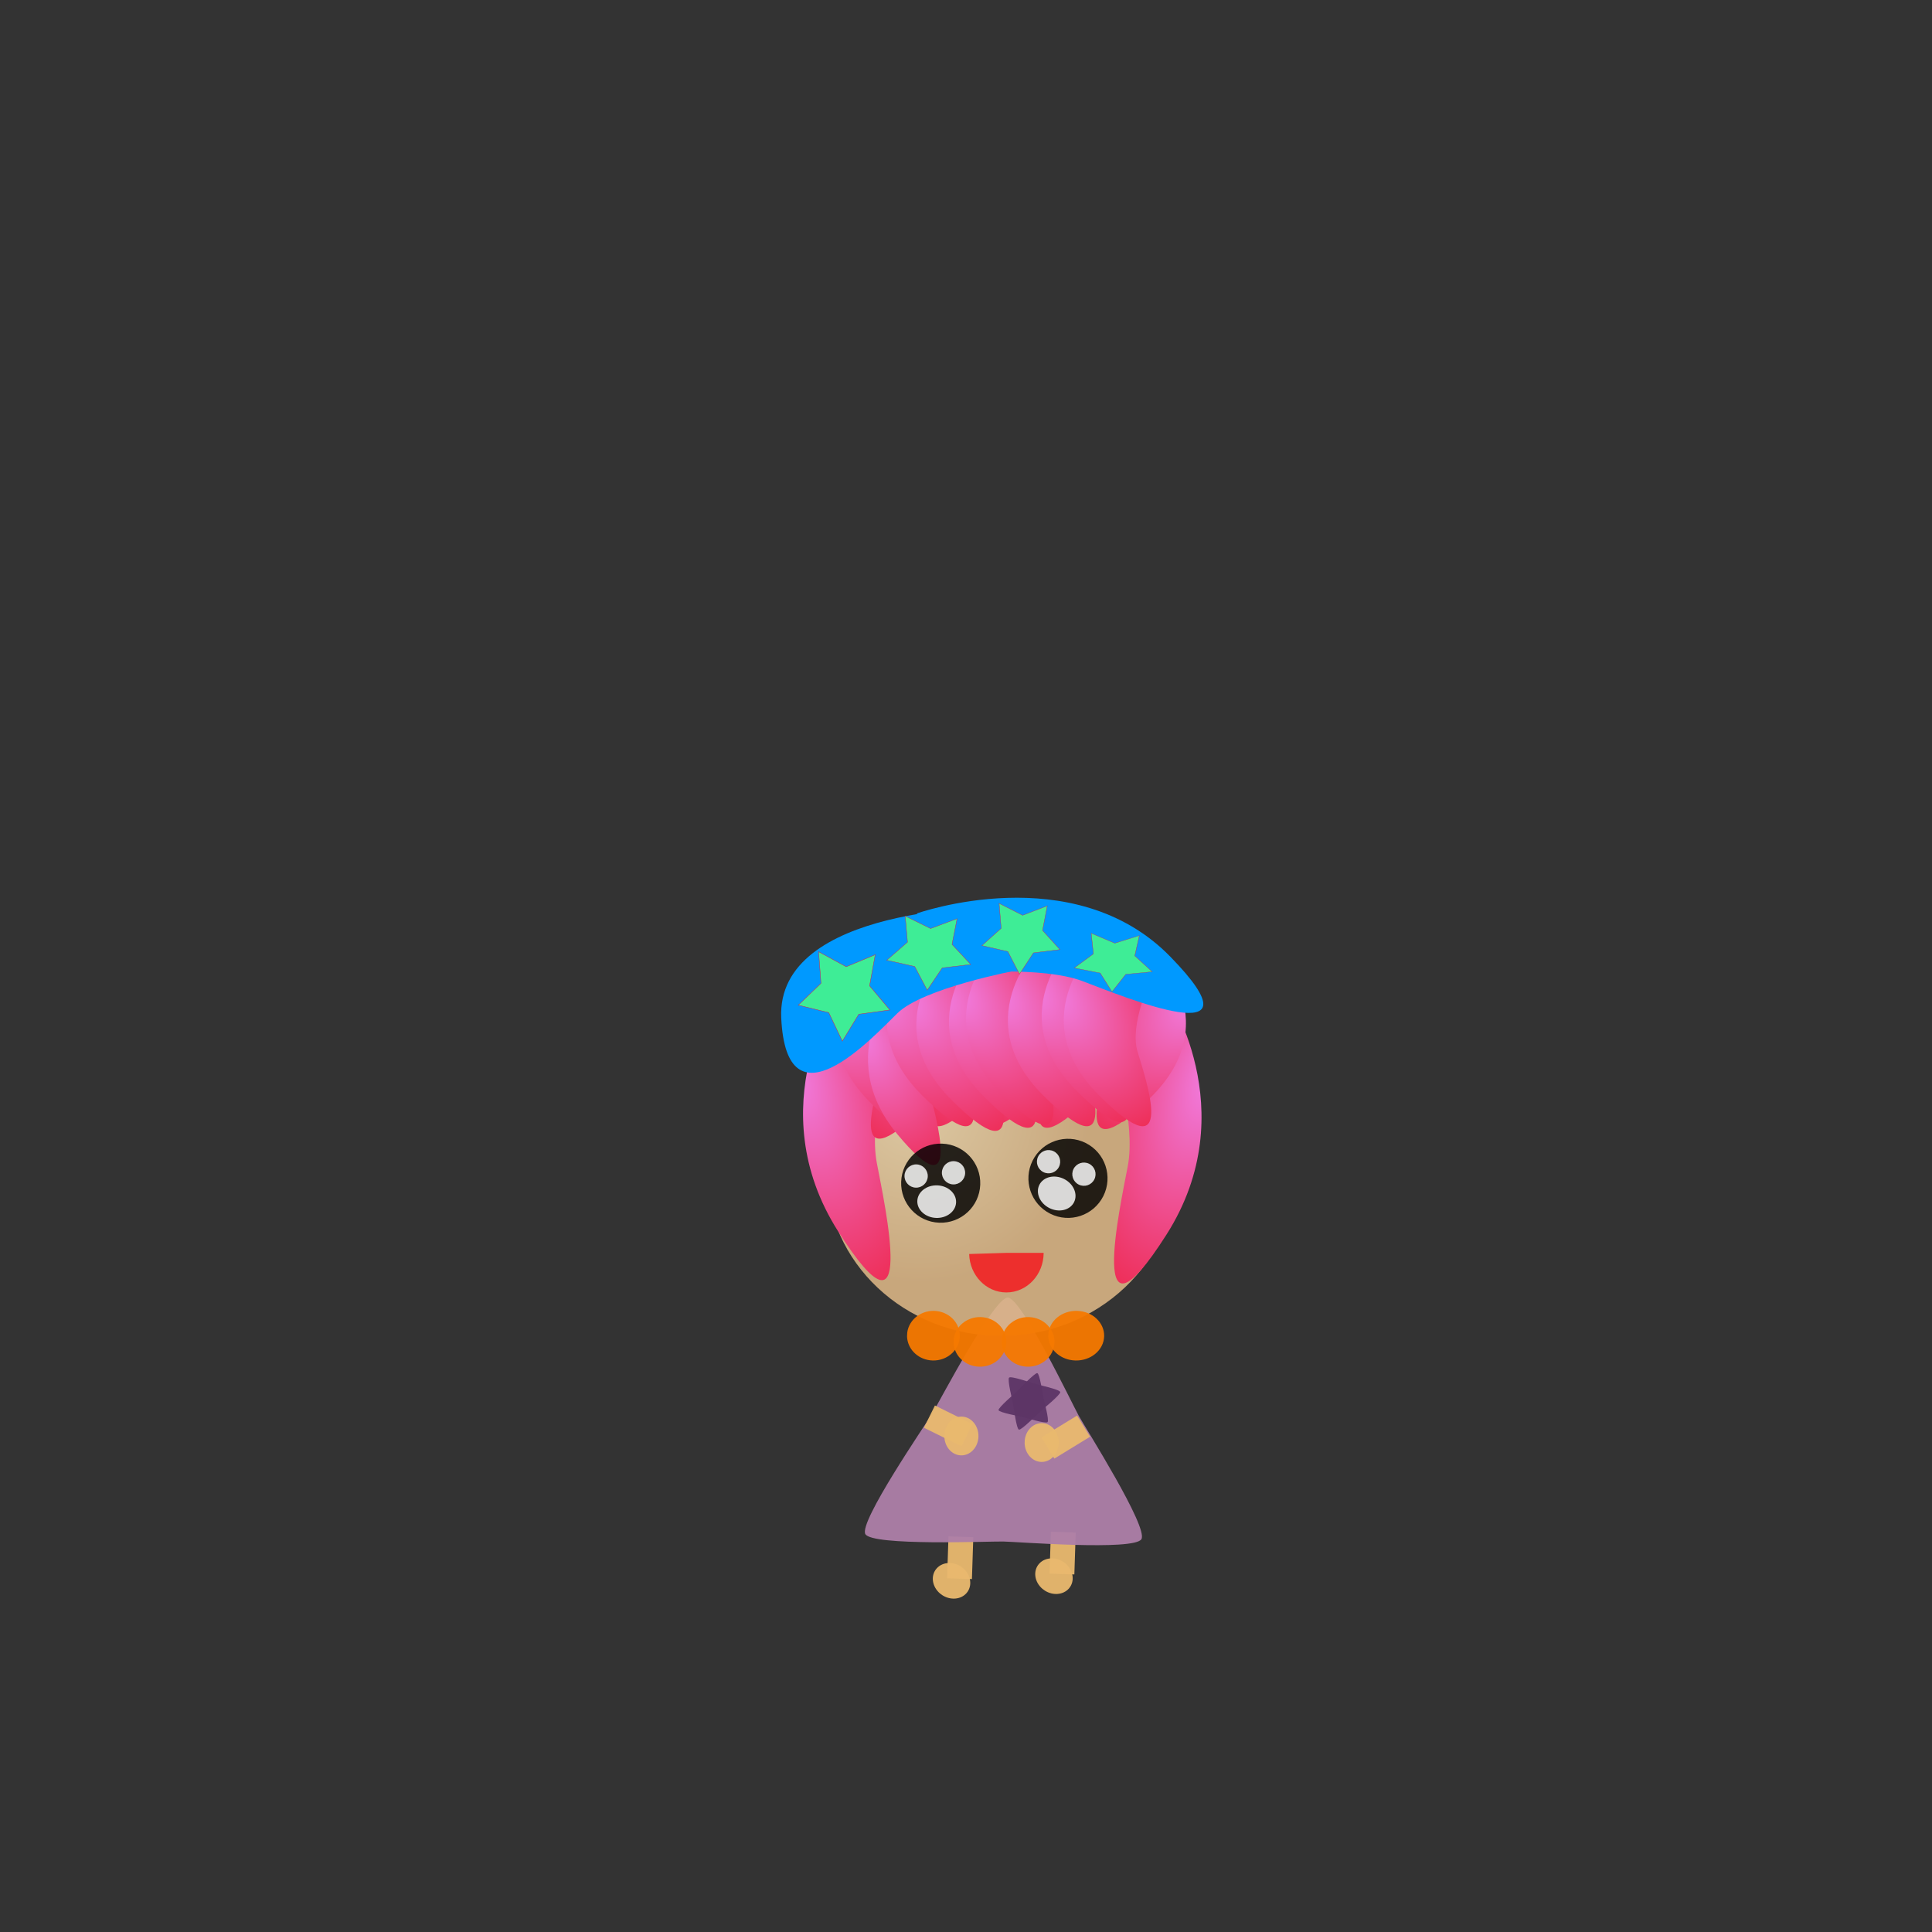 <svg:svg xmlns:dc="http://purl.org/dc/elements/1.1/" xmlns:ns2="http://creativecommons.org/ns#" xmlns:rdf="http://www.w3.org/1999/02/22-rdf-syntax-ns#" xmlns:svg="http://www.w3.org/2000/svg" height="1812.126" id="svg2" version="1.1" viewBox="-552.415 -647.495 1812.126 1812.126" width="1812.126">
  <svg:rect x="-552.415" y="-647.495" width="1812.126" height="1812.126" fill="#333333" stroke="none"/>
  <svg:defs id="defs4">
    <svg:radialGradient cx="353.7" cy="384.59" gradientTransform="matrix(.241 1.009 -.955 .228 635.72 -58.835)" gradientUnits="userSpaceOnUse" id="radialGradient3779" r="157.2">
      <svg:stop id="stop3775" offset="0" stop-color="#f5deb3" />
      <svg:stop id="stop3777" offset="1" stop-color="#deb887" />
    </svg:radialGradient>
    <svg:radialGradient cx="491.17" cy="416.69" gradientTransform="matrix(-2.589 6.891 -3.24 -1.218 3180.6 -2478.8)" gradientUnits="userSpaceOnUse" id="radialGradient4346" r="40.105">
      <svg:stop id="stop4350" offset="0" stop-color="#f080e6" />
      <svg:stop id="stop4352" offset="1" stop-color="#ed1227" />
    </svg:radialGradient>
    <svg:radialGradient cx="491.17" cy="416.69" gradientTransform="matrix(2.589 6.891 3.24 -1.218 -2460.5 -2481.9)" gradientUnits="userSpaceOnUse" id="radialGradient4395" r="40.105">
      <svg:stop id="stop4350-2" offset="0" stop-color="#f080e6" />
      <svg:stop id="stop4352-4" offset="1" stop-color="#ed1227" />
    </svg:radialGradient>
    <svg:radialGradient cx="491.17" cy="416.69" gradientTransform="matrix(-2.644 4.387 -3.309 -.775 3222.1 -1506.5)" gradientUnits="userSpaceOnUse" id="radialGradient4395-9" r="40.105">
      <svg:stop id="stop4350-5" offset="0" stop-color="#f080e6" />
      <svg:stop id="stop4352-9" offset="1" stop-color="#ed1227" />
    </svg:radialGradient>
    <svg:radialGradient cx="491.17" cy="416.69" gradientTransform="matrix(-2.589 4.387 -3.24 -.775 3109.7 -1507.6)" gradientUnits="userSpaceOnUse" id="radialGradient4446" r="40.105">
      <svg:stop id="stop4350-5-0" offset="0" stop-color="#f080e6" />
      <svg:stop id="stop4352-9-8" offset="1" stop-color="#ed1227" />
    </svg:radialGradient>
    <svg:radialGradient cx="491.17" cy="416.69" gradientTransform="matrix(-2.589 4.387 -3.24 -.775 3061.7 -1510.5)" gradientUnits="userSpaceOnUse" id="radialGradient4446-6" r="40.105">
      <svg:stop id="stop4350-5-7" offset="0" stop-color="#f080e6" />
      <svg:stop id="stop4352-9-9" offset="1" stop-color="#ed1227" />
    </svg:radialGradient>
    <svg:radialGradient cx="491.17" cy="416.69" gradientTransform="matrix(-2.589 4.387 -3.24 -.775 3007.8 -1509.1)" gradientUnits="userSpaceOnUse" id="radialGradient4446-5" r="40.105">
      <svg:stop id="stop4350-5-4" offset="0" stop-color="#f080e6" />
      <svg:stop id="stop4352-9-83" offset="1" stop-color="#ed1227" />
    </svg:radialGradient>
    <svg:radialGradient cx="491.17" cy="416.69" gradientTransform="matrix(-2.589 4.387 -3.24 -.775 2952.5 -1497.4)" gradientUnits="userSpaceOnUse" id="radialGradient4446-1" r="40.105">
      <svg:stop id="stop4350-5-3" offset="0" stop-color="#f080e6" />
      <svg:stop id="stop4352-9-1" offset="1" stop-color="#ed1227" />
    </svg:radialGradient>
    <svg:radialGradient cx="491.17" cy="416.69" gradientTransform="matrix(2.589 4.387 3.24 -.775 -2430 -1501.8)" gradientUnits="userSpaceOnUse" id="radialGradient4446-3" r="40.105">
      <svg:stop id="stop4350-5-6" offset="0" stop-color="#f080e6" />
      <svg:stop id="stop4352-9-6" offset="1" stop-color="#ed1227" />
    </svg:radialGradient>
    <svg:radialGradient cx="491.17" cy="416.69" gradientTransform="matrix(2.15 4.387 2.691 -.775 -1953.1 -1472.7)" gradientUnits="userSpaceOnUse" id="radialGradient4693" r="40.105">
      <svg:stop id="stop4350-5-6-9" offset="0" stop-color="#f080e6" />
      <svg:stop id="stop4352-9-6-3" offset="1" stop-color="#ed1227" />
    </svg:radialGradient>
    <svg:radialGradient cx="491.17" cy="416.69" gradientTransform="matrix(2.589 4.387 3.24 -.775 -2381.9 -1509.1)" gradientUnits="userSpaceOnUse" id="radialGradient4693-9" r="40.105">
      <svg:stop id="stop4350-5-6-90" offset="0" stop-color="#f080e6" />
      <svg:stop id="stop4352-9-6-4" offset="1" stop-color="#ed1227" />
    </svg:radialGradient>
    <svg:radialGradient cx="491.17" cy="416.69" gradientTransform="matrix(2.589 4.387 3.24 -.775 -2354.3 -1504.7)" gradientUnits="userSpaceOnUse" id="radialGradient4693-6" r="40.105">
      <svg:stop id="stop4350-5-6-5" offset="0" stop-color="#f080e6" />
      <svg:stop id="stop4352-9-6-2" offset="1" stop-color="#ed1227" />
    </svg:radialGradient>
    <svg:radialGradient cx="491.17" cy="416.69" gradientTransform="matrix(2.589 4.387 3.24 -.775 -2323.7 -1507.6)" gradientUnits="userSpaceOnUse" id="radialGradient4693-7" r="40.105">
      <svg:stop id="stop4350-5-6-4" offset="0" stop-color="#f080e6" />
      <svg:stop id="stop4352-9-6-0" offset="1" stop-color="#ed1227" />
    </svg:radialGradient>
    <svg:radialGradient cx="491.17" cy="416.69" gradientTransform="matrix(2.589 4.387 3.24 -.775 -2307.7 -1510.5)" gradientUnits="userSpaceOnUse" id="radialGradient4693-73" r="40.105">
      <svg:stop id="stop4350-5-6-50" offset="0" stop-color="#f080e6" />
      <svg:stop id="stop4352-9-6-1" offset="1" stop-color="#ed1227" />
    </svg:radialGradient>
    <svg:radialGradient cx="491.17" cy="416.69" gradientTransform="matrix(2.589 4.387 3.24 -.775 -2268.4 -1509.1)" gradientUnits="userSpaceOnUse" id="radialGradient4693-0" r="40.105">
      <svg:stop id="stop4350-5-6-2" offset="0" stop-color="#f080e6" />
      <svg:stop id="stop4352-9-6-8" offset="1" stop-color="#ed1227" />
    </svg:radialGradient>
    <svg:radialGradient cx="491.17" cy="416.69" gradientTransform="matrix(2.589 4.387 3.24 -.775 -2236.7 -1513)" gradientUnits="userSpaceOnUse" id="radialGradient4693-71" r="40.105">
      <svg:stop id="stop4350-5-6-7" offset="0" stop-color="#f080e6" />
      <svg:stop id="stop4352-9-6-48" offset="1" stop-color="#ed1227" />
    </svg:radialGradient>
    <svg:radialGradient cx="491.17" cy="416.69" gradientTransform="matrix(2.589 4.387 3.24 -.775 -2216 -1509.1)" gradientUnits="userSpaceOnUse" id="radialGradient4693-03" r="40.105">
      <svg:stop id="stop4350-5-6-6" offset="0" stop-color="#f080e6" />
      <svg:stop id="stop4352-9-6-7" offset="1" stop-color="#ed1227" />
    </svg:radialGradient>
  </svg:defs>
  <svg:g id="layer1">
    <svg:path d="m494.89 943.2c-159.81 42.42-175.38-317.75-329.6-377.36s-407.98 196.46-497.71 57.58c-89.73-138.87 248-264.98 257.04-430.07 9.034-165.09-312.92-327.3-208.57-455.56 104.35-128.25 328.65 153.98 488.45 111.56 159.81-42.42 214.59-398.74 368.81-339.13s-44.88 360.14 44.85 499.02c89.73 138.87 445.54 80.864 436.54 245.96-9.1 165.09-356.43 68.6-460.78 196.85s60.77 448.72-99.03 491.15z" id="path4567" opacity="0" />
    <svg:path d="m673.92 802.01c-24.242 10.207-34.636-46.194-60.247-52.186-25.612-5.991-59.946 39.947-77.144 20.046-17.199-19.901 33.23-47.215 31.014-73.425-2.216-26.21-56.516-44.668-42.903-67.174 13.612-22.507 55.173 17.013 79.415 6.806s25.017-67.553 50.629-61.562c25.612 5.991 0.869 57.73 18.067 77.632 17.199 19.901 71.977 2.917 74.194 29.127 2.216 26.21-54.636 18.666-68.249 41.173-13.612 22.507 19.467 69.356-4.774 79.563z" id="path4573" opacity="0" />
    <svg:path d="m650.63 675.37c-51.062-35.069-181.93 63.577-148.03 115.42 36.46 55.768 179.23 25.057 198.14-38.835 17.573-59.4-116.68-153.38-155.52-105.12-41.772 51.909 31.556 178.2 98.162 176.44 61.923-1.642 109.81-158.37 51.914-180.39-62.277-23.687-159.73 85.08-137.47 147.88 20.697 58.385 184.55 55.499 187.6-6.371 3.283-66.548-130.28-125.62-183.12-85.043-49.132 37.726 4.247 192.67 64.032 176.45 64.306-17.442 79.217-162.72 24.293-200.44z" id="path4575" opacity="0" />
    <svg:g id="g4277" transform="translate(126.63 165.93)">
      <svg:g fill="#e9b96e" fill-opacity=".953" id="g4265" stroke-width="0" transform="matrix(.549 -.836 .836 .549 -395.95 622.66)">
        <svg:path d="m122.4 809.08c1.159-9.962 9.205-16.97 17.972-15.652 8.766 1.317 14.933 10.461 13.774 20.422-1.159 9.962-9.205 16.97-17.972 15.652-7.79-1.171-13.682-8.593-13.906-17.519" id="path4267" transform="translate(157.2 -276.55)" />
        <svg:rect height="23.289" id="rect4269" transform="rotate(-31.423)" width="39.3" x="-24.478" y="606.28" />
      </svg:g>
      <svg:g fill="#e9b96e" fill-opacity=".953" id="g4244" stroke-width="0" transform="matrix(.549 -.836 .836 .549 -299.88 618.3)">
        <svg:path d="m122.4 809.08c1.159-9.962 9.205-16.97 17.972-15.652 8.766 1.317 14.933 10.461 13.774 20.422-1.159 9.962-9.205 16.97-17.972 15.652-7.79-1.171-13.682-8.593-13.906-17.519" id="path4238" transform="translate(157.2 -276.55)" />
        <svg:rect height="23.289" id="rect4242" transform="rotate(-31.423)" width="39.3" x="-24.478" y="606.28" />
      </svg:g>
      <svg:path d="m358.07 569.12c-6.685 11.1-116.6 2.429-129.56 2.19-12.955-0.24-123.12 4.361-129.39-6.978-6.27-11.339 56.196-102.19 62.881-113.29 6.685-11.1 57.781-108.8 70.736-108.56 12.955 0.24 60.404 99.764 66.674 111.1 6.27 11.339 65.335 104.44 58.65 115.54z" fill="#ad7fa8" fill-opacity=".953" id="path4230" stroke-width="0" transform="translate(33.478 61.133)" />
      <svg:path d="m240.17 179.03 17.7-197.13-166.79 183.99 192.96-44.08-226.53-101.76 101.55 169.89 26.78-246.89-130.19 149.08 243.08-50.823-182.02-77.753z" id="path4612" opacity="0" stroke-width="1.146" />
      <svg:path d="m228.52 152.83-48.772-24.875-32.027-44.404 8.586-54.071 32.334-44.181 54.078-8.543 52.01 17.099 24.836 48.791-0.19 54.748-38.728 38.698z" id="path4622" opacity="0" stroke-width="1.146" />
      <svg:path d="m330.41 793.27-124.32 54.42-135.44-8.37-90.167-101.42-33.893-131.4 68.59-117.1 114.5-72.83l132.56 29.049 104.66 86.385 13.335 135.05z" id="path4624" opacity="0" stroke-width="1.146" />
      <svg:g id="g4135" transform="translate(-98.977 -205.23)">
        <svg:path d="m588.04 445.4c0 85.211-70.381 154.29-157.2 154.29s-157.2-69.077-157.2-154.29c0-85.211 70.381-154.29 157.2-154.29s157.2 69.077 157.2 154.29z" fill="url(#radialGradient3779)" id="path3763" opacity=".87" transform="matrix(1.042 0 0 1 -90.001 45.122)" />
        <svg:path d="m512.94 321.74s75.789 110.95 0.951 228.31c-74.839 117.37-43.785-24.311-36.149-64.448 7.636-40.137-12.442-105.97-12.442-105.97s-6.56-19.846 0 0 47.64-57.896 47.64-57.896z" fill="url(#radialGradient4346)" id="path3821" />
        <svg:path d="m207.13 318.64s-75.789 110.95-0.951 228.31c74.839 117.37 43.785-24.311 36.149-64.448-7.636-40.137 12.442-105.97 12.442-105.97s6.56-19.846 0 0-47.64-57.896-47.64-57.896z" fill="url(#radialGradient4395)" id="path3821-1" />
        <svg:path d="m497.6 276.43s77.405 70.631 0.971 145.35c-76.434 74.717-44.718-15.477-36.919-41.028 7.799-25.551-12.707-67.461-12.707-67.461s-6.7-12.634 0 0 48.655-36.858 48.655-36.858z" fill="url(#radialGradient4395-9)" id="path3821-8" />
        <svg:path d="m442.05 275.25s75.789 70.631 0.951 145.35c-74.839 74.717-43.785-15.477-36.149-41.028 7.636-25.551-12.442-67.461-12.442-67.461s-6.56-12.634 0 0 47.64-36.858 47.64-36.858z" fill="url(#radialGradient4446)" id="path3821-8-9" />
        <svg:path d="m394.01 272.34s75.789 70.631 0.951 145.35c-74.839 74.717-43.785-15.477-36.149-41.028 7.636-25.551-12.442-67.461-12.442-67.461s-6.56-12.634 0 0 47.64-36.858 47.64-36.858z" fill="url(#radialGradient4446-6)" id="path3821-8-5" />
        <svg:path d="m340.16 273.79s75.789 70.631 0.951 145.35c-74.839 74.717-43.785-15.477-36.149-41.028 7.636-25.551-12.442-67.461-12.442-67.461s-6.56-12.634 0 0 47.64-36.858 47.64-36.858z" fill="url(#radialGradient4446-5)" id="path3821-8-50" />
        <svg:path d="m284.85 285.44s75.789 70.631 0.951 145.35c-74.839 74.717-43.785-15.477-36.149-41.028 7.636-25.551-12.442-67.461-12.442-67.461s-6.56-12.634 0 0 47.64-36.858 47.64-36.858z" fill="url(#radialGradient4446-1)" id="path3821-8-95" />
        <svg:path d="m237.69 281.07s-75.789 70.631-0.951 145.35c74.839 74.717 43.785-15.477 36.149-41.028-7.636-25.551 12.442-67.461 12.442-67.461s6.56-12.634 0 0-47.64-36.858-47.64-36.858z" fill="url(#radialGradient4446-3)" id="path3821-8-7" />
        <svg:path d="m262.28 310.18s-62.939 70.631-0.79 145.35c62.149 74.717 36.361-15.477 30.02-41.028-6.341-25.551 10.332-67.461 10.332-67.461s5.448-12.634 0 0-39.562-36.858-39.562-36.858z" fill="url(#radialGradient4693)" id="path3821-8-7-7" />
        <svg:path d="m285.73 273.79s-75.789 70.631-0.951 145.35c74.839 74.717 43.785-15.477 36.149-41.028-7.636-25.551 12.442-67.461 12.442-67.461s6.56-12.634 0 0-47.64-36.858-47.64-36.858z" fill="url(#radialGradient4693-9)" id="path3821-8-7-6" />
        <svg:path d="m313.38 278.16s-75.789 70.631-0.951 145.35c74.839 74.717 43.785-15.477 36.149-41.028-7.636-25.551 12.442-67.461 12.442-67.461s6.56-12.634 0 0-47.64-36.858-47.64-36.858z" fill="url(#radialGradient4693-6)" id="path3821-8-7-9" />
        <svg:path d="m343.95 275.25s-75.789 70.631-0.951 145.35c74.839 74.717 43.785-15.477 36.149-41.029-7.636-25.551 12.442-67.461 12.442-67.461s6.56-12.634 0 0-47.64-36.858-47.64-36.858z" fill="url(#radialGradient4693-7)" id="path3821-8-7-2" />
        <svg:path d="m359.96 272.34s-75.789 70.631-0.951 145.35c74.839 74.717 43.785-15.477 36.149-41.028-7.636-25.551 12.442-67.461 12.442-67.461s6.56-12.634 0 0-47.64-36.858-47.64-36.858z" fill="url(#radialGradient4693-73)" id="path3821-8-7-92" />
        <svg:path d="m399.26 273.79s-75.789 70.631-0.951 145.35c74.839 74.717 43.785-15.477 36.149-41.029-7.636-25.551 12.442-67.461 12.442-67.461s6.56-12.634 0 0c-6.56 12.64-47.64-36.86-47.64-36.86z" fill="url(#radialGradient4693-0)" id="path3821-8-7-20" />
        <svg:path d="m430.94 269.85s-75.789 70.631-0.951 145.35c74.839 74.717 43.785-15.477 36.149-41.028-7.636-25.551 12.442-67.461 12.442-67.461s6.56-12.634 0 0-47.64-36.858-47.64-36.858z" fill="url(#radialGradient4693-71)" id="path3821-8-7-8" />
        <svg:path d="m451.66 273.79s-75.789 70.631-0.951 145.35c74.839 74.717 43.785-15.477 36.149-41.028-7.636-25.551 12.442-67.461 12.442-67.461s6.56-12.634 0 0-47.64-36.858-47.64-36.858z" fill="url(#radialGradient4693-03)" id="path3821-8-7-1" />
        <svg:g id="g4669" transform="matrix(.999 .035 -.035 .999 -66.45 130.79)">
          <svg:path d="m425.06 97.012s-207.19 5.804-198.4 111.24c8.791 105.44 85.371 16.138 108.77-8.417 23.403-24.554 109.74-43.945 109.74-43.945s26.772-5.52 0 0-20.106-58.881-20.106-58.881z" fill="#09f" id="path3821-8-6" />
          <svg:g id="g4662" transform="translate(72.777 -155.74)">
            <svg:path d="m277.48 261.42s145.23-57.711 239.27 32.178c94.035 89.889-42.272 39.109-81.334 25.854s-115.67-3.25-115.67-3.25-23.288 3.51 0 0-42.265-54.782-42.265-54.782z" fill="#09f" id="path3821-8-4" />
            <svg:path d="m170.3 685.56 61.59 67.55-90.11 15.37-45.205 79.45-42.465-80.95-89.534-18.44 63.867-65.4-10.128-90.85 81.935 40.53 83.28-37.71z" fill="#4bff81" fill-opacity=".825" id="path4628" stroke="#d81e4c" stroke-linecap="square" stroke-width="1.146" transform="matrix(.322 0 0 .325 180.84 108)" />
            <svg:path d="m170.3 685.56 61.59 67.55-90.11 15.37-45.205 79.45-42.465-80.95-89.534-18.44 63.867-65.4-10.128-90.85 81.935 40.53 83.28-37.71z" fill="#4bff81" fill-opacity=".825" id="path4628-2" stroke="#d81e4c" stroke-linecap="square" stroke-width="1.146" transform="matrix(.295 0 0 .269 261.38 104.86)" />
            <svg:path d="m170.3 685.56 61.59 67.55-90.11 15.37-45.205 79.45-42.465-80.95-89.534-18.44 63.867-65.4-10.128-90.85 81.935 40.53 83.28-37.71z" fill="#4bff81" fill-opacity=".825" id="path4628-22" stroke="#d81e4c" stroke-linecap="square" stroke-width="1.146" transform="matrix(.274 0 0 .257 349.39 96.995)" />
            <svg:path d="m170.3 685.56 61.59 67.55-90.11 15.37-45.205 79.45-42.465-80.95-89.534-18.44 63.867-65.4-10.128-90.85 81.935 40.53 83.28-37.71z" fill="#4bff81" fill-opacity=".825" id="path4628-4" stroke="#d81e4c" stroke-linecap="square" stroke-width="1.146" transform="matrix(.274 0 0 .212 436.71 148.64)" />
          </svg:g>
        </svg:g>
        <svg:g fill-opacity=".825" id="g4841" transform="matrix(-.038 .999 -.999 -.038 791.09 226.74)">
          <svg:path d="m359.52 514.54c0 20.499-16.618 37.117-37.117 37.117s-37.116-16.618-37.116-37.117 16.618-37.117 37.116-37.117c20.499 0 37.117 16.618 37.117 37.117z" id="path4831" transform="translate(-29.111 -36.389)" />
          <svg:path d="m312.94 562.57c0 6.029-4.888 10.917-10.917 10.917-6.029 0-10.917-4.888-10.917-10.917 0-6.029 4.888-10.917 10.917-10.917 6.029 0 10.917 4.888 10.917 10.917z" fill="#fff" id="path4835" transform="translate(-18.922 -96.066)" />
          <svg:path d="m312.94 562.57c0 6.029-4.888 10.917-10.917 10.917-6.029 0-10.917-4.888-10.917-10.917 0-6.029 4.888-10.917 10.917-10.917 6.029 0 10.917 4.888 10.917 10.917z" fill="#fff" id="path4837" transform="matrix(1.4 0 0 1.667 -112.08 -456.56)" />
          <svg:path d="m312.94 562.57c0 6.029-4.888 10.917-10.917 10.917-6.029 0-10.917-4.888-10.917-10.917 0-6.029 4.888-10.917 10.917-10.917 6.029 0 10.917 4.888 10.917 10.917z" fill="#fff" id="path4839" transform="translate(-14.555 -61.133)" />
        </svg:g>
        <svg:g fill-opacity=".825" id="g4847" transform="matrix(-.447 .894 -.894 -.447 980.21 448.57)">
          <svg:path d="m359.52 514.54c0 20.499-16.618 37.117-37.117 37.117s-37.116-16.618-37.116-37.117 16.618-37.117 37.116-37.117c20.499 0 37.117 16.618 37.117 37.117z" id="path4849" transform="translate(-29.111 -36.389)" />
          <svg:path d="m312.94 562.57c0 6.029-4.888 10.917-10.917 10.917-6.029 0-10.917-4.888-10.917-10.917 0-6.029 4.888-10.917 10.917-10.917 6.029 0 10.917 4.888 10.917 10.917z" fill="#fff" id="path4851" transform="translate(-18.922 -96.066)" />
          <svg:path d="m312.94 562.57c0 6.029-4.888 10.917-10.917 10.917-6.029 0-10.917-4.888-10.917-10.917 0-6.029 4.888-10.917 10.917-10.917 6.029 0 10.917 4.888 10.917 10.917z" fill="#fff" id="path4853" transform="matrix(1.4 0 0 1.667 -112.08 -456.56)" />
          <svg:path d="m312.94 562.57c0 6.029-4.888 10.917-10.917 10.917-6.029 0-10.917-4.888-10.917-10.917 0-6.029 4.888-10.917 10.917-10.917 6.029 0 10.917 4.888 10.917 10.917z" fill="#fff" id="path4855" transform="translate(-14.555 -61.133)" />
        </svg:g>
        <svg:path d="m244.53 777.99c0 20.499-15.64 37.117-34.933 37.117-18.905 0-34.38-15.98-34.919-36.058l34.919-1.058z" fill="#ef2929" fill-opacity=".953" id="path4129" stroke-width="0" transform="translate(154.29 -211.05)" />
      </svg:g>
      <svg:path d="m86.078 655.17c1.686-17.533 13.39-29.866 26.141-27.548 12.751 2.318 21.721 18.411 20.035 35.944-1.686 17.533-13.39 29.866-26.141 27.548-11.331-2.06-19.901-15.123-20.226-30.833" fill="#f57900" fill-opacity=".953" id="path4201" stroke-width="0" transform="matrix(1.062 0 0 .727 80.509 -39.982)" />
      <svg:path d="m86.078 655.17c1.686-17.533 13.39-29.866 26.141-27.548 12.751 2.318 21.721 18.411 20.035 35.944-1.686 17.533-13.39 29.866-26.141 27.548-11.331-2.06-19.901-15.123-20.226-30.833" fill="#f57900" fill-opacity=".953" id="path4203" stroke-width="0" transform="matrix(1.062 0 0 .727 124.18 -34.16)" />
      <svg:path d="m86.078 655.17c1.686-17.533 13.39-29.866 26.141-27.548 12.751 2.318 21.721 18.411 20.035 35.944-1.686 17.533-13.39 29.866-26.141 27.548-11.331-2.06-19.901-15.123-20.226-30.833" fill="#f57900" fill-opacity=".953" id="path4212" stroke-width="0" transform="matrix(1.062 0 0 .727 169.3 -34.16)" />
      <svg:path d="m86.078 655.17c1.686-17.533 13.39-29.866 26.141-27.548 12.751 2.318 21.721 18.411 20.035 35.944-1.686 17.533-13.39 29.866-26.141 27.548-11.331-2.06-19.901-15.123-20.226-30.833" fill="#f57900" fill-opacity=".953" id="path4214" stroke-width="0" transform="matrix(1.125 0 0 .727 207.59 -39.982)" />
      <svg:g fill="#5c3566" fill-opacity=".953" id="g4226" stroke-width="0" transform="matrix(.143 .158 -.17 .153 392.68 377.65)">
        <svg:path d="m157.2 586.59c9.964 5.676 4.657 103.11 4.724 114.58 0.067 11.468 6.507 108.84-3.391 114.63-9.898 5.792-91.627-47.523-101.59-53.199-9.964-5.676-97.508-48.783-97.575-60.25-0.067-11.468 86.969-55.59 96.867-61.381 9.898-5.792 91.001-60.053 100.97-54.377z" id="path4218" />
        <svg:path d="m225.61 714.67c0.378 11.857-88.433 59.831-98.512 66.087s-92.482 64.555-102.94 58.954c-10.457-5.601-7.598-106.5-7.977-118.36-0.378-11.857-9.665-112.37 0.414-118.62 10.079-6.256 96.031 46.67 106.49 52.27 10.457 5.601 102.15 47.814 102.53 59.671z" id="path4220" transform="matrix(.911 0 0 .927 12.7 45.675)" />
      </svg:g>
      <svg:path d="m122.4 809.08c1.159-9.962 9.205-16.97 17.972-15.652 8.766 1.317 14.933 10.461 13.774 20.422-1.159 9.962-9.205 16.97-17.972 15.652-7.79-1.171-13.682-8.593-13.906-17.519" fill="#e9b96e" fill-opacity=".953" id="path4236" stroke-width="0" transform="translate(84.422 -278.01)" />
      <svg:rect fill="#e9b96e" fill-opacity=".953" height="23.289" id="rect4240" stroke-width="0" transform="rotate(26.325)" width="39.3" x="401.24" y="364.74" />
      <svg:g fill="#e9b96e" fill-opacity=".953" id="g4271" stroke-width="0" transform="matrix(1 -.001 .001 1 1.997 4.981)">
        <svg:path d="m122.4 809.08c1.159-9.962 9.205-16.97 17.972-15.652 8.766 1.317 14.933 10.461 13.774 20.422-1.159 9.962-9.205 16.97-17.972 15.652-7.79-1.171-13.682-8.593-13.906-17.519" id="path4273" transform="translate(157.2 -276.55)" />
        <svg:rect height="23.289" id="rect4275" transform="rotate(-31.423)" width="39.3" x="-24.478" y="606.28" />
      </svg:g>
    </svg:g>
  </svg:g>
</svg:svg>